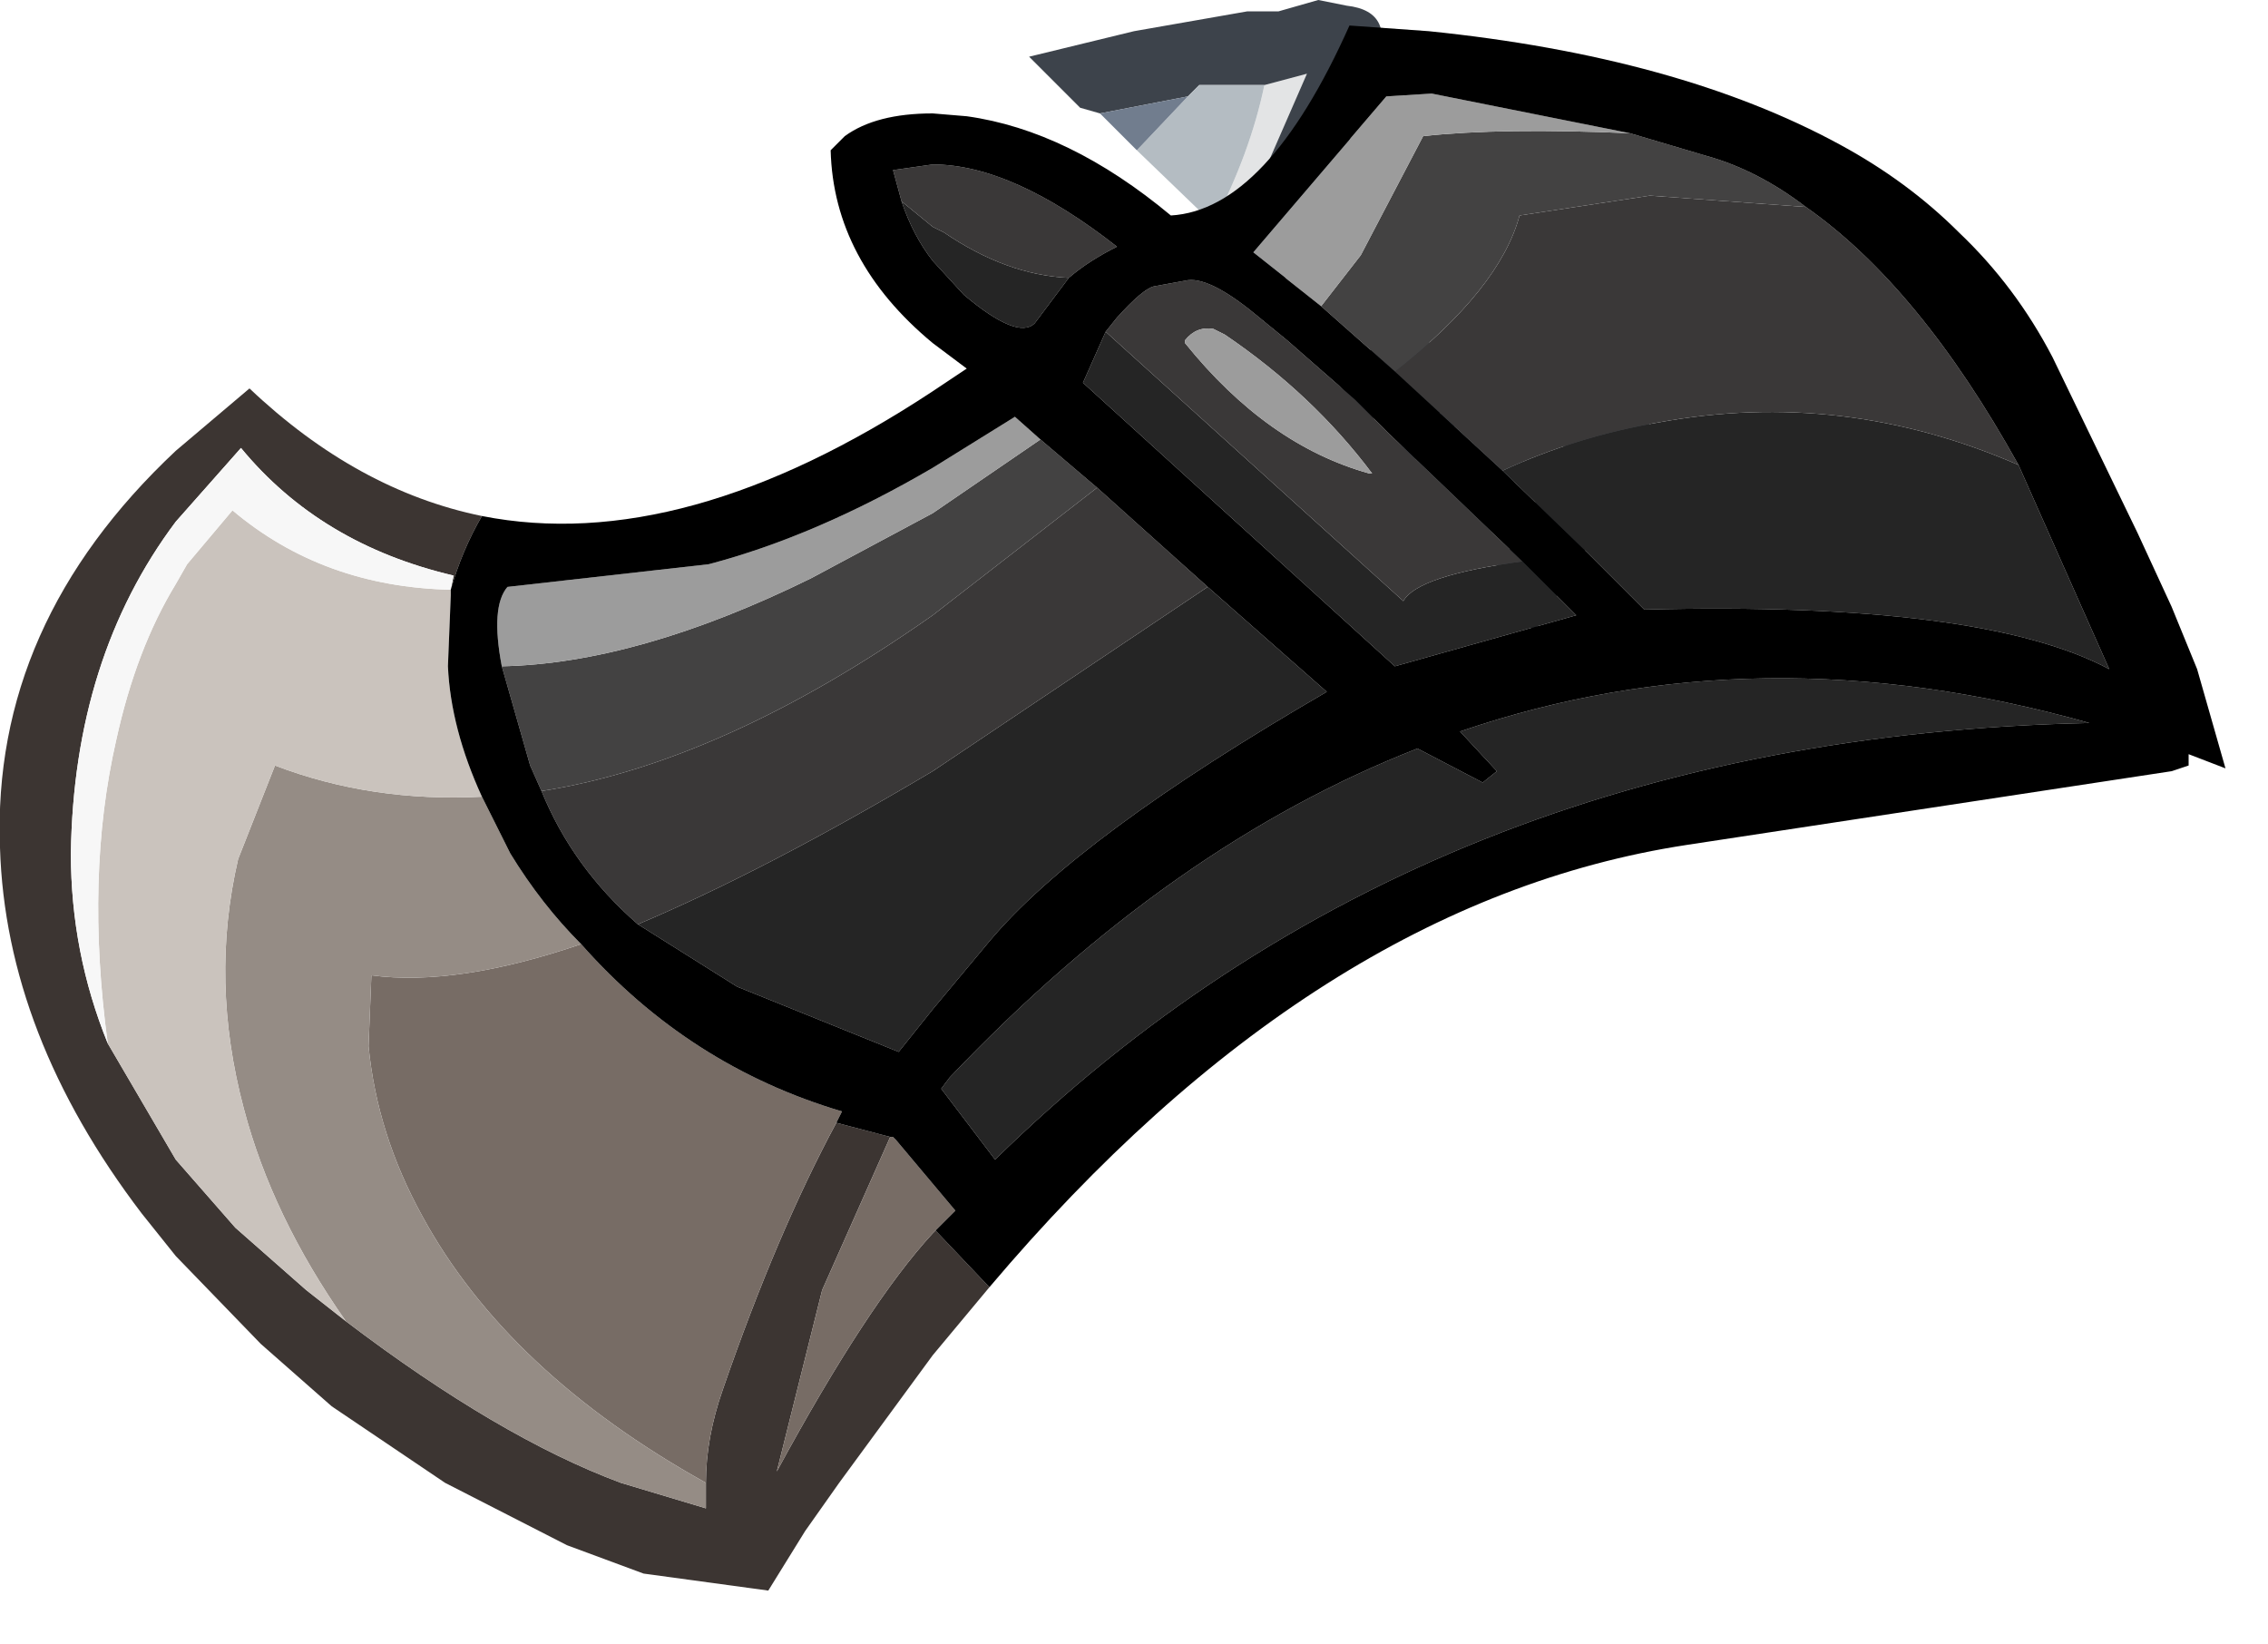 <?xml version="1.0" encoding="utf-8"?>
<svg version="1.1" id="Layer_1"
xmlns="http://www.w3.org/2000/svg"
xmlns:xlink="http://www.w3.org/1999/xlink"
xmlns:author="http://www.sothink.com"
width="40px" height="29px"
xml:space="preserve">
<g id="2858" transform="matrix(1, 0, 0, 1, 8.1, -14.55)">
<path style="fill:#E3E4E5;fill-opacity:1" d="M19.25,21.6L19.95 21.5L18.6 24.15L18.3 24.5L18.1 24.15L19.25 21.6M14.2,16.05L14.95 15.85L13.75 18.6L13.55 18.85L13.3 18.5Q13.95 17.25 14.2 16.05" />
<path style="fill:#3D434B;fill-opacity:1" d="M18.6,24.15L19.95 21.5L19.25 21.6L18.05 21.65L17.85 21.75L16.25 22L15.9 21.8L15.1 20.85L17 20.6L19.05 20.4L19.55 20.35L20.35 20.3L20.75 20.4Q21.6 20.55 21.25 21.5L20.05 23.95L18.95 25.7L18.3 24.5L18.6 24.15M13.75,18.6L14.95 15.85L14.2 16.05L13.05 16.05L12.85 16.25L11.3 16.55L10.95 16.45L10.05 15.55L11.9 15.1L13.9 14.75L14.45 14.75L15.15 14.55L15.65 14.65Q16.55 14.75 16.15 15.75L15.25 18.3L14.25 20L13.55 18.85L13.75 18.6" />
<path style="fill:#B4BCC2;fill-opacity:1" d="M18.1,24.15L16.85 22.65L18.05 21.65L19.25 21.6L18.1 24.15M12.85,16.25L13.05 16.05L14.2 16.05Q13.95 17.25 13.3 18.5L11.95 17.2L12.85 16.25" />
<path style="fill:#717D8E;fill-opacity:1" d="M16.85,22.65L16.75 22.55L16.25 22L17.85 21.75L18.05 21.65L16.85 22.65M11.95,17.2L11.85 17.1L11.3 16.55L12.85 16.25L11.95 17.2" />
<path style="fill:#3C3532;fill-opacity:1" d="M4.65,39.05Q5.6 36.3 6.65 34.35L7.6 34.6L6.4 37.3L5.6 40.5Q7.2 37.55 8.35 36.3L8.4 36.25L9.35 37.25L8.35 38.45L6.7 40.7L6.1 41.55L5.45 42.6L3.25 42.3L1.9 41.8L-0.25 40.7L-2.25 39.35L-3.5 38.25L-5 36.7L-5.6 35.95Q-8 32.8 -8.1 29.5Q-8.25 25.55 -5 22.5L-3.7 21.4Q-1.8 23.2 0.4 23.65Q0.05 24.25 -0.15 24.95L-0.1 24.7Q-2.45 24.15 -3.85 22.45L-5 23.75Q-6.8 26.15 -6.85 29.6Q-6.85 31.35 -6.2 32.95L-5 35L-3.95 36.2L-2.7 37.3L-2 37.85Q0.7 39.9 2.85 40.7L4.35 41.15L4.35 40.7Q4.35 39.9 4.65 39.05" />
<path style="fill:#252525;fill-opacity:1" d="M21.15,22Q24.4 21.4 27.5 22.75L29.1 26.35Q26.85 25.15 20.9 25.3L19.9 24.3L18.4 22.85Q19.7 22.25 21.15 22M10.15,20.25Q9.85 20.55 8.9 19.75L8.35 19.15Q8 18.7 7.8 18.1L8.35 18.55L8.55 18.65Q9.65 19.4 10.75 19.45L10.15 20.25M8.35,28.15L13.2 24.9L15.3 26.75Q10.9 29.3 9.35 31.15L8.35 32.35L7.75 33.1L4.9 31.95L3.15 30.85Q5.4 29.9 8.35 28.15M18.75,24.45L19.7 25.4L16.5 26.3L11 21.3L11.4 20.4L16.65 25.15Q16.9 24.7 18.75 24.45M17.65,27.45Q22.9 25.65 28.75 27.3Q17.05 27.55 9.45 35L8.5 33.75L8.65 33.55Q12.55 29.45 16.9 27.75L18.05 28.35L18.3 28.15L17.65 27.45" />
<path style="fill:#3A3838;fill-opacity:1" d="M23.75,18.2Q25.75 19.6 27.5 22.75Q24.4 21.4 21.15 22Q19.7 22.25 18.4 22.85L16.5 21.1Q18.35 19.65 18.7 18.35L21 18L23.75 18.2M7.65,17.55L8.35 17.45Q9.75 17.45 11.6 18.9Q11.1 19.15 10.75 19.45Q9.65 19.4 8.55 18.65L8.35 18.55L7.8 18.1L7.65 17.55M8.35,25.4L11.25 23.15L13.2 24.9L8.35 28.15Q5.4 29.9 3.15 30.85Q2 29.85 1.45 28.5Q4.65 28 8.35 25.4M12.8,20.6Q14.25 22.4 16.05 22.9L16.1 22.9Q15.05 21.5 13.5 20.45L13.3 20.35Q13 20.3 12.8 20.55L12.8 20.6M16.65,25.15L11.4 20.4L11.6 20.15Q12.05 19.65 12.25 19.6L12.8 19.5Q13.2 19.4 14.05 20.1L14.6 20.55L15.8 21.6L16.4 22.2L17.55 23.3L18.75 24.45Q16.9 24.7 16.65 25.15" />
<path style="fill:#434242;fill-opacity:1" d="M21,18L18.7 18.35Q18.35 19.65 16.5 21.1L15.2 19.95L15.9 19.05L17 16.95Q18.4 16.8 20.65 16.9L22 17.3Q22.9 17.55 23.75 18.2L21 18M1.45,28.5L1.25 28.05L0.75 26.3Q3.15 26.25 6.2 24.75L8.35 23.6L10.25 22.3L11.25 23.15L8.35 25.4Q4.65 28 1.45 28.5" />
<path style="fill:#9C9C9C;fill-opacity:1" d="M15.2,19.95L14 19L16.35 16.25L17.15 16.2L20.65 16.9Q18.4 16.8 17 16.95L15.9 19.05L15.2 19.95M8.35,23.6L6.2 24.75Q3.15 26.25 0.75 26.3Q0.55 25.25 0.85 24.9L4.4 24.5Q6.3 24 8.35 22.8L9.8 21.9L10.25 22.3L8.35 23.6M12.8,20.55Q13 20.3 13.3 20.35L13.5 20.45Q15.05 21.5 16.1 22.9L16.05 22.9Q14.25 22.4 12.8 20.6L12.8 20.55" />
<path style="fill:#776C65;fill-opacity:1" d="M2.15,31.2Q4.05 33.35 6.75 34.15L6.65 34.35Q5.6 36.3 4.65 39.05Q4.35 39.9 4.35 40.7Q0.85 38.75 -0.65 36Q-1.45 34.55 -1.6 33L-1.55 31.75Q-0.05 31.95 2.15 31.2M7.6,34.6L7.65 34.6L7.7 34.65L8.75 35.9L8.4 36.25L8.35 36.3Q7.2 37.55 5.6 40.5L6.4 37.3L7.6 34.6" />
<path style="fill:#958C85;fill-opacity:1" d="M0.4,28.6L0.9 29.6Q1.45 30.5 2.15 31.2Q-0.05 31.95 -1.55 31.75L-1.6 33Q-1.45 34.55 -0.65 36Q0.85 38.75 4.35 40.7L4.35 41.15L2.85 40.7Q0.7 39.9 -2 37.85Q-3.3 36 -3.8 34.1Q-4.4 31.85 -3.9 29.7L-3.25 28.05Q-1.55 28.7 0.4 28.6" />
<path style="fill:#CAC3BD;fill-opacity:1" d="M-3.25,28.05L-3.9 29.7Q-4.4 31.85 -3.8 34.1Q-3.3 36 -2 37.85L-2.7 37.3L-3.95 36.2L-5 35L-6.2 32.95Q-6.6 30 -6.05 27.6Q-5.7 26 -5 24.85L-4.8 24.5L-4 23.55Q-2.4 24.9 -0.15 24.95L-0.15 25.05L-0.2 26.3Q-0.15 27.4 0.4 28.6Q-1.55 28.7 -3.25 28.05" />
<path style="fill:#F7F7F7;fill-opacity:1" d="M-6.2,32.95Q-6.85 31.35 -6.85 29.6Q-6.8 26.15 -5 23.75L-3.85 22.45Q-2.45 24.15 -0.1 24.7L-0.15 24.95Q-2.4 24.9 -4 23.55L-4.8 24.5L-5 24.85Q-5.7 26 -6.05 27.6Q-6.6 30 -6.2 32.95" />
<path style="fill:#000000;fill-opacity:1" d="M8.4,36.25L8.75 35.9L7.7 34.65L7.65 34.6L7.6 34.6L6.65 34.35L6.75 34.15Q4.05 33.35 2.15 31.2Q1.45 30.5 0.9 29.6L0.4 28.6Q-0.15 27.4 -0.2 26.3L-0.15 25.05L-0.15 24.95Q0.05 24.25 0.4 23.65Q3.95 24.35 8.35 21.45L8.95 21.05L8.35 20.6Q6.6 19.15 6.55 17.2L6.8 16.95Q7.35 16.55 8.35 16.55L8.95 16.6Q10.75 16.85 12.55 18.35Q14.25 18.25 15.7 15L17.1 15.1Q21.5 15.55 24.35 17.1Q25.55 17.75 26.45 18.65Q27.45 19.6 28.1 20.85L29.6 23.95L30.2 25.25L30.65 26.35L31.15 28.1L30.5 27.85L30.5 28.05L30.2 28.15L21.65 29.45Q15.1 30.45 9.35 37.25L8.4 36.25M17.15,16.2L16.35 16.25L14 19L15.2 19.95L16.5 21.1L18.4 22.85L19.9 24.3L20.9 25.3Q26.85 25.15 29.1 26.35L27.5 22.75Q25.75 19.6 23.75 18.2Q22.9 17.55 22 17.3L20.65 16.9L17.15 16.2M10.75,19.45Q11.1 19.15 11.6 18.9Q9.75 17.45 8.35 17.45L7.65 17.55L7.8 18.1Q8 18.7 8.35 19.15L8.9 19.75Q9.85 20.55 10.15 20.25L10.75 19.45M1.25,28.05L1.45 28.5Q2 29.85 3.15 30.85L4.9 31.95L7.75 33.1L8.35 32.35L9.35 31.15Q10.9 29.3 15.3 26.75L13.2 24.9L11.25 23.15L10.25 22.3L9.8 21.9L8.35 22.8Q6.3 24 4.4 24.5L0.85 24.9Q0.55 25.25 0.75 26.3L1.25 28.05M11,21.3L16.5 26.3L19.7 25.4L18.75 24.45L17.55 23.3L16.4 22.2L15.8 21.6L14.6 20.55L14.05 20.1Q13.2 19.4 12.8 19.5L12.25 19.6Q12.05 19.65 11.6 20.15L11.4 20.4L11 21.3M18.3,28.15L18.05 28.35L16.9 27.75Q12.55 29.45 8.65 33.55L8.5 33.75L9.45 35Q17.05 27.55 28.75 27.3Q22.9 25.65 17.65 27.45L18.3 28.15" />
</g>
</svg>
